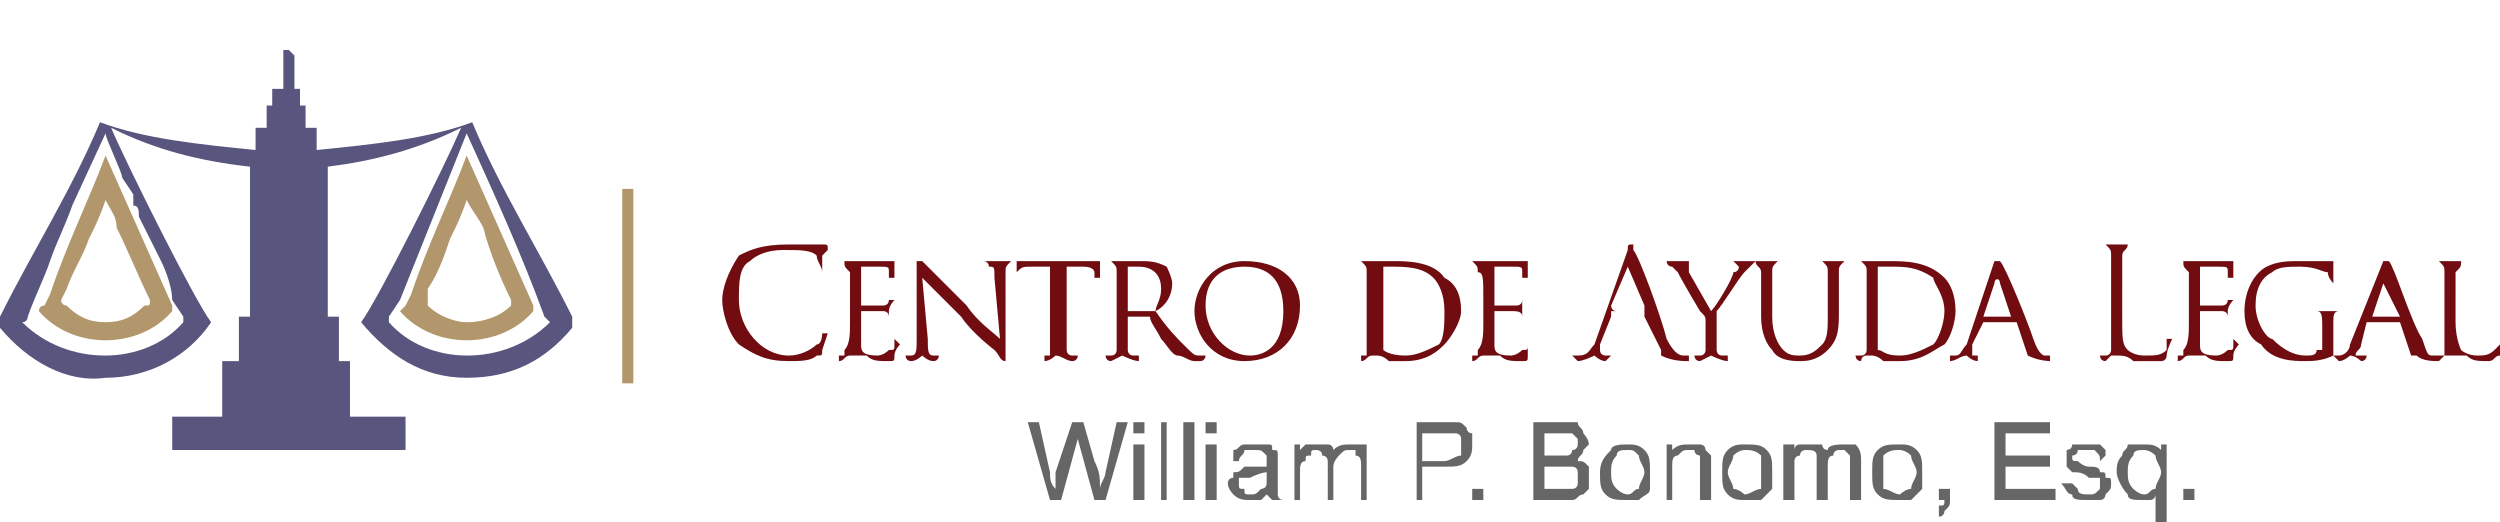 <?xml version="1.0" encoding="UTF-8"?>
<!DOCTYPE svg PUBLIC "-//W3C//DTD SVG 1.0//EN" "http://www.w3.org/TR/2001/REC-SVG-20010904/DTD/svg10.dtd">
<!-- Creator: CorelDRAW X7 -->
<svg xmlns="http://www.w3.org/2000/svg" xml:space="preserve" width="450px" height="94px" version="1.0" shape-rendering="geometricPrecision" text-rendering="geometricPrecision" image-rendering="optimizeQuality" fill-rule="evenodd" clip-rule="evenodd"
viewBox="0 0 450 94"
 xmlns:xlink="http://www.w3.org/1999/xlink">
 <g id="Capa_x0020_1">
  <g id="_1327020132704">
   <path fill="#58557E" d="M19 24c0,1 3,7 3,8l2 3c0,1 0,1 0,2 1,0 1,1 1,2l4 8c1,2 2,5 2,7l2 3c0,0 0,1 0,1 -7,8 -21,8 -29,0 1,0 1,-1 1,-1 1,-3 3,-7 4,-10 1,-3 3,-7 4,-10l6 -13 0 0zm65 0c-4,10 -8,20 -12,30l-2 3c0,0 0,1 0,1 7,8 21,8 29,0 0,0 -1,-1 -1,-1 -4,-11 -9,-22 -14,-33zm-66 -2c-5,12 -12,23 -18,35 0,1 0,1 0,1 0,0 0,1 0,1 5,6 12,10 19,9 8,0 15,-4 19,-10 -3,-4 -15,-28 -18,-35 8,4 16,6 25,7l0 27 -2 0 0 8 -3 0 0 10 -9 0 0 6c9,0 33,0 42,0l0 -6 -10 0 0 -10 -2 0 0 -8 -2 0 0 -27c8,-1 16,-3 24,-7 -3,7 -15,31 -18,35 5,6 11,10 19,10 8,0 14,-3 19,-9 0,0 0,-1 0,-1 0,0 0,0 0,-1 -6,-12 -13,-23 -18,-35 -8,3 -18,4 -28,5l0 -4 -2 0 0 -4 -1 0 0 -3 -1 0 0 -2 0 0 0 -4 -1 -1 0 0 0 -9 0 0 0 9 -1 0 0 1 0 4 0 0 0 2 -2 0 0 3 -1 0 0 4 -2 0 0 4c-10,-1 -20,-2 -28,-5l0 0z"/>
   <g>
    <path fill="#710D11" fill-rule="nonzero" d="M142 65c2,0 4,0 5,-1 1,0 1,0 1,-1 0,0 1,-3 1,-3 0,0 0,0 -1,0 0,0 0,0 0,0 0,0 0,2 -1,2 -1,1 -3,2 -5,2 -5,0 -9,-5 -9,-10 0,-3 0,-6 2,-7 1,-1 3,-2 6,-2 3,0 5,0 6,1 0,1 1,2 1,3 0,0 0,0 0,0 0,0 0,0 0,0 0,0 0,-2 0,-3 1,-1 1,-1 1,-1 0,-1 0,-1 -1,-1 -1,0 -1,0 -3,0 -1,0 -2,0 -3,0 -5,0 -7,1 -9,2 -2,3 -3,6 -3,8 0,2 1,6 3,8 3,2 5,3 9,3zm11 -7c0,2 0,4 -1,5 0,0 0,1 0,1 0,0 -1,0 -1,0 0,0 0,0 0,0 0,0 0,1 0,1 1,0 1,-1 2,-1 0,0 1,0 1,0 0,0 1,0 2,0 1,1 2,1 4,1 1,0 1,0 1,-1 0,-1 1,-2 1,-2 0,0 -1,-1 -1,-1 0,0 0,0 0,1 0,1 0,1 -1,1 -1,1 -2,1 -2,1 -3,0 -3,-1 -3,-2 0,-1 0,-3 0,-4l0 -2c0,0 0,0 0,0 0,0 3,0 4,0 0,0 1,0 1,1 0,0 0,0 0,0 0,0 0,0 0,0 0,0 0,0 0,0 0,0 0,-1 0,-1 0,-1 1,-2 1,-2 0,0 0,0 -1,0 0,0 0,0 0,0 0,1 -1,1 -1,1 -1,0 -4,0 -4,0 0,0 0,0 0,0l0 -7c0,0 0,0 0,0 0,0 3,0 3,0 2,0 2,0 2,1 0,0 0,0 0,1 0,0 0,0 0,0 1,0 1,0 1,0 0,-1 0,-2 0,-2 0,-1 0,-1 0,-1 0,0 0,0 0,0 0,0 0,0 0,0 -1,0 -1,0 -2,0 0,0 -5,0 -5,0 0,0 -2,0 -3,0 0,0 0,0 0,0 0,0 0,0 0,0 0,0 0,0 1,0 0,1 0,1 1,2 0,0 0,1 0,5l0 4zm13 -8c1,1 4,4 7,7 2,3 6,6 6,6 1,1 1,2 2,2 0,0 0,0 0,-2l0 -14c0,-1 0,-1 1,-2 0,0 0,0 0,0 0,0 1,0 1,0 0,0 -1,0 -1,0 -1,0 -2,0 -2,0 0,0 -1,0 -2,0 -1,0 -1,0 -1,0 0,0 0,0 0,0 0,0 1,0 1,1 1,0 1,0 1,2l1 11c-1,-1 -4,-3 -6,-6 -4,-4 -7,-7 -8,-8 0,0 0,0 -1,0 0,0 0,0 0,1l0 13c0,2 0,3 -1,3 0,0 0,0 -1,0 0,0 0,0 0,0 0,0 0,1 1,1 1,0 2,-1 2,-1 0,0 1,1 2,1 1,0 1,-1 1,-1 0,0 0,0 0,0 0,0 -1,0 -1,0 -1,0 -1,-1 -1,-3l-1 -11zm26 -2l3 0c2,0 2,1 2,1l0 1c0,0 0,0 1,0 0,0 0,0 0,0 0,-1 0,-2 0,-3 0,0 0,0 0,0 0,0 -1,0 -1,0 0,0 -1,0 -2,0l-9 0c0,0 -1,0 -2,0 0,0 0,0 -1,0 0,0 0,0 0,0 0,0 0,2 0,3 0,0 0,0 0,0 0,0 0,0 0,0 0,-1 0,-1 0,-1 1,-1 1,-1 3,-1l3 0 0 10c0,2 0,4 0,5 0,0 0,1 0,1 -1,0 -1,0 -1,0 0,0 0,0 0,0 0,0 0,1 0,1 1,0 2,-1 2,-1 1,0 2,1 3,1 1,0 1,-1 1,-1 0,0 0,0 0,0 -1,0 -1,0 -1,0 -1,0 -1,-1 -1,-1 0,-1 0,-3 0,-5l0 -10zm9 10c0,2 0,4 0,5 0,0 0,1 -1,1 0,0 0,0 -1,0 0,0 0,0 0,0 0,0 0,1 1,1 0,0 2,-1 2,-1 0,0 2,1 3,1 0,0 0,-1 0,-1 0,0 0,0 0,0 0,0 -1,0 -1,0 -1,0 -1,-1 -1,-1 0,-1 0,-3 0,-5l0 -1c0,0 0,0 0,0l3 0c0,0 0,0 1,0 0,1 1,2 2,4 1,1 2,3 3,3 1,0 2,1 3,1l1 0c1,0 1,-1 1,-1 0,0 0,0 0,0 0,0 -1,0 -1,0 -1,0 -1,0 -3,-2 -1,-1 -3,-3 -5,-6 2,-1 3,-3 3,-5 0,-1 -1,-3 -1,-3 -2,-1 -3,-1 -5,-1 -1,0 -3,0 -3,0 0,0 -2,0 -3,0 0,0 0,0 0,0 0,0 0,0 0,0 0,0 1,0 1,0 1,1 1,1 1,2 0,0 0,1 0,5l0 4zm2 -10c0,0 0,0 0,0 0,0 1,0 2,0 2,0 4,1 4,4 0,2 -1,3 -1,4 -1,0 -2,0 -2,0 -1,0 -2,0 -3,0 0,0 0,0 0,0l0 -8zm12 8c0,4 3,9 9,9 6,0 10,-4 10,-10 0,-5 -4,-8 -10,-8 -6,0 -9,5 -9,9zm2 -1c0,-5 3,-7 7,-7 4,0 7,2 7,8 0,7 -4,8 -6,8 -4,0 -8,-4 -8,-9zm50 3c0,2 0,4 -1,5 0,0 0,1 0,1 0,0 -1,0 -1,0 0,0 0,0 0,0 0,0 0,1 0,1 1,0 1,-1 2,-1 0,0 1,0 1,0 0,0 1,0 2,0 1,1 2,1 4,1 1,0 1,0 1,-1 0,-1 0,-2 0,-2 0,0 0,-1 0,-1 0,0 0,0 0,1 0,1 0,1 -1,1 -1,1 -2,1 -2,1 -3,0 -3,-1 -3,-2 0,-1 0,-3 0,-4l0 -2c0,0 0,0 0,0 0,0 3,0 3,0 1,0 2,0 2,1 0,0 0,0 0,0 0,0 0,0 0,0 0,0 0,0 0,0 0,0 0,-1 0,-1 0,-1 0,-2 0,-2 0,0 0,0 0,0 0,0 0,0 0,0 0,1 -1,1 -1,1 -1,0 -4,0 -4,0 0,0 0,0 0,0l0 -7c0,0 0,0 0,0 0,0 3,0 3,0 2,0 2,0 2,1 0,0 0,0 0,1 0,0 0,0 0,0 0,0 1,0 1,0 0,-1 0,-2 0,-2 0,-1 0,-1 0,-1 0,0 0,0 0,0 0,0 0,0 -1,0 0,0 0,0 -1,0 0,0 -5,0 -5,0 -1,0 -2,0 -3,0 0,0 -1,0 -1,0 0,0 1,0 1,0 0,0 0,0 0,0 1,1 1,1 1,2 1,0 1,1 1,5l0 4zm20 4c-1,1 -1,2 -3,2 0,0 0,0 0,0 0,0 -1,0 -1,0 0,0 1,1 1,1 1,0 3,-1 3,-1 0,0 1,1 2,1 0,0 1,-1 1,-1 0,0 -1,0 -1,0l0 0c0,0 -1,0 -1,-1 0,0 0,-1 0,-1l2 -5c0,0 0,-1 0,-1l6 0c0,0 0,1 0,1l3 6c0,1 0,1 0,1 0,0 0,0 0,0 0,0 0,0 0,0 2,1 4,1 5,1 0,0 0,-1 0,-1 0,0 0,0 0,0 0,0 -1,0 -1,0 -1,0 -2,-1 -3,-3 -1,-4 -5,-15 -6,-16 0,-1 0,-1 0,-1 -1,0 -1,0 -1,1l-6 17zm4 -6c-1,0 -1,-1 -1,-1l3 -7c0,0 0,0 0,0l3 7c0,0 0,1 0,1l-5 0zm16 4c0,1 0,2 0,3 0,0 0,1 -1,1 0,0 0,0 -1,0 0,0 0,0 0,0 0,0 0,1 1,1 0,0 2,-1 2,-1 0,0 2,1 3,1 0,0 0,-1 0,-1 0,0 0,0 0,0 0,0 -1,0 -1,0 -1,0 -1,-1 -1,-1 0,-1 0,-2 0,-3l0 -2c0,0 0,-1 0,-2 1,-1 4,-6 5,-7 1,-1 1,-1 1,-1 1,-1 1,-1 1,-1 1,0 1,0 1,0 0,0 0,0 -1,0 0,0 -2,0 -2,0 0,0 -1,0 -2,0 0,0 0,0 0,0 0,0 0,0 0,0 1,1 1,1 1,1 0,0 0,1 -1,1 0,1 -3,6 -4,7l-4 -7c0,-1 0,-1 0,-1 0,0 0,0 0,-1 0,0 0,0 0,0 0,0 0,0 0,0 -1,0 -2,0 -2,0 0,0 -2,0 -2,0 -1,0 -1,0 -1,0 0,0 0,0 1,0 0,0 0,1 1,1 0,0 1,1 1,1 1,2 4,7 4,7 1,1 1,1 1,2l0 2zm10 -3c0,3 1,5 2,6 1,2 4,2 5,2 1,0 3,0 5,-2 2,-2 2,-4 2,-7l0 -2c0,-4 0,-5 0,-5 0,-1 0,-1 1,-2 0,0 0,0 0,0 1,0 1,0 1,0 0,0 0,0 -1,0 0,0 -2,0 -2,0 0,0 -1,0 -2,0 -1,0 -1,0 -1,0 0,0 0,0 0,0 1,0 1,0 1,0 1,1 1,1 1,2 0,0 0,1 0,5l0 3c0,2 0,4 -1,5 -1,1 -2,2 -4,2 -1,0 -2,0 -3,-1 -1,-1 -2,-3 -2,-6l0 -3c0,-4 0,-5 0,-5 0,-1 0,-1 1,-2 0,0 0,0 0,0 0,0 1,0 1,0 0,0 -1,0 -1,0 -1,0 -2,0 -2,0 0,0 -2,0 -3,0 0,0 0,0 0,0 0,0 0,0 0,0 0,0 0,0 1,0 0,1 1,1 1,2 0,0 0,1 0,5l0 3zm19 1c0,2 0,4 0,5 0,0 0,1 -1,1 0,0 0,0 -1,0 0,0 0,0 0,0 0,0 0,1 1,1 0,0 0,-1 1,-1 0,0 1,0 1,0 0,0 1,0 2,1 1,0 2,0 3,0 4,0 6,-2 8,-3 1,-1 2,-4 2,-6 0,-3 -1,-5 -2,-6 -3,-3 -7,-3 -10,-3 -1,0 -3,0 -3,0 0,0 -2,0 -3,0 0,0 0,0 0,0 0,0 0,0 0,0 0,0 1,0 1,0 1,1 1,1 1,2 0,0 0,1 0,5l0 4zm2 -10c0,0 0,0 0,0 1,0 1,0 2,0 3,0 5,0 8,2 0,1 2,3 2,6 0,2 -1,5 -2,6 -2,1 -4,2 -6,2 -3,0 -3,-1 -4,-1 0,0 0,-1 0,-2 0,0 0,-2 0,-5l0 -8zm16 14c-1,1 -1,2 -2,2 -1,0 -1,0 -1,0 0,0 0,0 0,0 0,0 0,1 0,1 1,0 2,-1 3,-1 0,0 1,1 2,1 0,0 0,-1 0,-1 0,0 0,0 0,0l0 0c-1,0 -1,0 -1,0 0,-1 0,-1 0,-2l2 -4c0,0 0,0 0,0l5 0c0,0 0,0 1,0l2 6c0,0 0,0 -1,0 0,0 0,0 0,0 0,0 1,0 1,0 2,1 4,1 4,1 0,0 0,-1 0,-1 0,0 0,0 0,0 0,0 0,0 -1,0 0,0 -1,0 -2,-3 -1,-3 -5,-13 -6,-14 0,0 0,0 0,0 0,0 0,0 -1,0l-5 15zm3 -5c0,0 0,0 0,0l2 -6c0,-1 1,-1 1,0l2 6c0,0 0,0 0,0l-5 0zm25 -5c0,-4 0,-5 0,-6 0,-1 1,-1 1,-2 1,0 1,0 1,0 1,0 1,0 1,0 0,0 -1,0 -1,0 -1,0 -3,0 -3,0 0,0 -2,0 -3,0 0,0 0,0 0,0 0,0 0,0 0,0 0,0 1,0 1,0 1,1 1,1 1,2 0,1 0,2 0,6l0 5c0,2 0,4 0,6 0,0 0,1 -1,1 0,0 0,0 -1,0 0,0 0,0 0,0 0,0 0,1 1,1 0,0 1,-1 1,-1 1,0 1,0 1,0 1,0 2,0 3,1 1,0 3,0 5,0 1,0 1,-1 1,-1 0,-1 1,-3 1,-3 0,0 0,0 -1,0 0,0 0,0 0,0 0,1 0,1 0,2 -1,1 -2,1 -4,1 -2,0 -3,-1 -3,-1 -1,-1 -1,-2 -1,-6l0 -5zm12 6c0,2 0,4 -1,5 0,0 0,1 0,1 0,0 -1,0 -1,0 0,0 0,0 0,0 0,0 0,1 0,1 1,0 1,-1 2,-1 0,0 1,0 1,0 0,0 1,0 2,0 1,1 2,1 4,1 1,0 1,0 1,-1 0,-1 1,-2 1,-2 0,0 -1,-1 -1,-1 0,0 0,0 0,1 0,1 0,1 -1,1 -1,1 -2,1 -2,1 -3,0 -3,-1 -3,-2 0,-1 0,-3 0,-4l0 -2c0,0 0,0 0,0 0,0 3,0 4,0 0,0 1,0 1,1 0,0 0,0 0,0 0,0 0,0 0,0 0,0 0,0 0,0 0,0 0,-1 0,-1 0,-1 1,-2 1,-2 0,0 0,0 -1,0 0,0 0,0 0,0 0,1 -1,1 -1,1 -1,0 -4,0 -4,0 0,0 0,0 0,0l0 -7c0,0 0,0 0,0 0,0 3,0 3,0 2,0 2,0 2,1 0,0 0,0 0,1 0,0 0,0 0,0 1,0 1,0 1,0 0,-1 0,-2 0,-2 0,-1 0,-1 0,-1 0,0 0,0 0,0 0,0 0,0 0,0 -1,0 -1,0 -2,0 0,0 -5,0 -5,0 0,0 -2,0 -3,0 0,0 0,0 0,0 0,0 0,0 0,0 0,0 0,0 1,0 0,1 0,1 1,2 0,0 0,1 0,5l0 4zm24 5c0,0 0,0 -1,0 0,1 -1,1 -2,1 -2,0 -4,-1 -6,-3 -1,0 -3,-3 -3,-6 0,-3 1,-5 3,-6 1,-1 3,-1 5,-1 3,0 4,1 5,1 0,1 1,2 1,2 0,0 0,0 0,0 0,0 0,0 0,0 0,-3 0,-3 0,-3 0,-1 0,-1 0,-1 -1,0 -2,0 -2,0 -1,0 -2,0 -4,0 -2,0 -4,0 -6,1 -2,1 -4,4 -4,8 0,3 1,5 3,6 2,3 6,3 8,3 1,0 3,0 5,-1 0,0 0,0 0,-1l0 -3c0,-1 0,-2 0,-2 0,-1 0,-2 1,-2 0,0 0,0 1,0 0,0 0,0 0,0 0,0 0,0 -1,0 0,0 -2,0 -2,0 0,0 -2,0 -3,0 0,0 0,0 0,0 0,0 0,0 0,0 0,0 1,0 1,0 1,0 1,1 1,3l0 4z"/>
    <path fill="#710D11" fill-rule="nonzero" d="M423 62c0,1 -1,2 -2,2 0,0 0,0 0,0 -1,0 -1,0 -1,0 0,0 1,1 1,1 1,0 2,-1 2,-1 1,0 2,1 2,1 1,0 1,-1 1,-1 0,0 0,0 0,0l-1 0c0,0 -1,0 -1,0 0,-1 1,-1 1,-2l1 -4c0,0 0,0 0,0l6 0c0,0 0,0 0,0l2 6c0,0 0,0 0,0 0,0 0,0 0,0 0,0 0,0 1,0 1,1 3,1 4,1 0,0 0,-1 0,-1 0,0 0,0 0,0 0,0 -1,0 -1,0 -1,0 -1,0 -2,-3 -2,-3 -5,-13 -6,-14 0,0 0,0 0,0 -1,0 -1,0 -1,0l-6 15zm4 -5c0,0 0,0 0,0l2 -6c0,-1 0,-1 0,0l3 6c0,0 0,0 0,0l-5 0zm15 -3c0,-4 0,-5 0,-5 1,-1 1,-1 1,-2 1,0 1,0 1,0 0,0 0,0 0,0 0,0 0,0 0,0 -1,0 -3,0 -3,0 0,0 -1,0 -2,0 -1,0 -1,0 -1,0 0,0 0,0 0,0 1,0 1,0 1,0 1,1 1,1 1,2 0,0 0,1 0,5l0 4c0,2 0,4 0,5 0,0 0,1 0,1 -1,0 -1,0 -1,0 0,0 0,0 0,0 0,0 0,1 0,1 0,0 1,-1 1,-1 1,0 1,0 1,0 1,0 2,0 3,0 1,1 2,1 4,1 1,0 1,-1 2,-1 0,-1 0,-2 0,-2 0,-1 0,-1 0,-1 0,0 0,0 0,1 0,0 -1,1 -1,1 -1,1 -2,1 -3,1 -2,0 -3,-1 -3,-1 0,0 -1,-2 -1,-5l0 -4zm-196 4c0,2 0,4 0,5 0,0 0,1 0,1 -1,0 -1,0 -1,0 0,0 0,0 0,0 0,0 0,1 0,1 1,0 1,-1 2,-1 0,0 1,0 1,0 0,0 1,0 2,1 1,0 2,0 3,0 4,0 6,-2 7,-3 1,-1 3,-4 3,-6 0,-3 -1,-5 -3,-6 -2,-3 -7,-3 -9,-3 -2,0 -3,0 -3,0 -1,0 -2,0 -3,0 0,0 -1,0 -1,0 0,0 1,0 1,0 0,0 0,0 0,0 1,1 1,1 1,2 0,0 0,1 0,5l0 4zm3 -10c0,0 0,0 0,0 0,0 1,0 1,0 3,0 6,0 8,2 1,1 2,3 2,6 0,2 0,5 -1,6 -2,1 -4,2 -6,2 -3,0 -4,-1 -4,-1 0,0 0,-1 0,-2 0,0 0,-2 0,-5l0 -8z"/>
   </g>
   <polygon fill="#58557E" points="47,32 49,32 49,24 49,24 49,20 50,20 50,17 53,17 53,20 54,20 54,24 55,24 55,32 56,32 56,59 58,59 58,67 60,67 60,77 70,77 70,79 34,79 34,77 43,77 43,67 45,67 45,59 47,59 47,32 "/>
   <polygon fill="#B1976B" fill-rule="nonzero" points="113,34 113,69 113,69 113,34 "/>
   <polygon fill="#B1976B" fill-rule="nonzero" points="114,34 114,69 114,69 113,69 113,69 112,69 112,69 112,34 112,34 113,34 113,34 114,34 "/>
   <path fill="#B1976B" d="M84 28c-3,8 -7,16 -10,25l-1 2c0,0 -1,1 -1,1 6,7 18,7 24,0 0,0 0,0 0,-1 -4,-9 -8,-18 -12,-27zm0 8c-1,3 -2,5 -3,7 -1,3 -2,6 -4,9l0 0 0 2 0 0c0,0 0,0 0,0 0,0 0,0 0,0 0,1 0,1 0,1 2,2 5,3 7,3 3,0 6,-1 8,-3 0,0 0,0 0,-1 0,0 0,0 0,0 -2,-4 -4,-9 -5,-13 -1,-2 -2,-3 -3,-5l0 0z"/>
   <path fill="#B1976B" d="M19 28c-3,8 -7,16 -10,25l-1 2c-1,0 -1,1 -1,1 6,7 18,7 24,0 0,0 0,0 0,-1 -4,-9 -8,-18 -12,-27zm0 8c-1,3 -2,5 -3,7 -1,3 -3,6 -4,9l0 0 -1 2 0 0c0,0 0,0 0,0 0,0 0,0 0,0 0,1 1,1 1,1 2,2 4,3 7,3 3,0 5,-1 7,-3 1,0 1,0 1,-1 0,0 0,0 0,0 -2,-4 -4,-9 -6,-13 0,-2 -1,-3 -2,-5l0 0z"/>
   <path fill="#666666" fill-rule="nonzero" d="M189 90l-4 -14 2 0 2 9c0,1 0,2 1,3 0,-1 0,-2 0,-3l3 -9 2 0 2 7c1,2 1,3 1,5 0,-1 1,-2 1,-3l2 -9 2 0 -4 14 -2 0 -3 -11c0,-1 0,-1 0,-1 0,0 0,1 0,1l-3 11 -2 0zm15 -12l0 -2 2 0 0 2 -2 0zm0 12l0 -10 2 0 0 10 -2 0zm5 0l0 -14 1 0 0 14 -1 0zm4 0l0 -14 2 0 0 14 -2 0zm4 -12l0 -2 2 0 0 2 -2 0zm0 12l0 -10 2 0 0 10 -2 0zm11 -1c0,0 -1,1 -1,1 -1,0 -2,0 -2,0 -1,0 -2,0 -3,-1 0,0 -1,-1 -1,-2 0,0 0,-1 1,-1 0,0 0,-1 0,-1 1,0 1,0 2,-1 0,0 1,0 1,0 2,0 3,0 3,0 0,-1 0,-1 0,-1 0,-1 0,-1 0,-1 -1,-1 -1,-1 -2,-1 -1,0 -2,0 -2,0 0,1 -1,1 -1,2l-1 0c0,-1 0,-2 0,-2 1,0 1,-1 2,-1 0,0 1,0 2,0 1,0 2,0 2,0 1,0 1,0 1,1 1,0 1,0 1,1 0,0 0,1 0,1l0 3c0,1 0,2 0,3 0,0 0,1 1,1l-2 0c0,0 -1,-1 -1,-1zm0 -4c0,0 -1,0 -3,1 0,0 -1,0 -1,0 0,0 -1,0 -1,0 0,1 0,1 0,1 0,1 0,1 1,1 0,1 0,1 1,1 1,0 1,0 2,-1 0,0 1,0 1,-1 0,0 0,-1 0,-1l0 -1zm5 5l0 -10 1 0 0 1c0,0 1,-1 1,-1 1,0 2,0 2,0 1,0 2,0 2,0 1,0 1,1 1,1 1,-1 2,-1 3,-1 1,0 2,0 3,0 0,1 0,2 0,3l0 7 -1 0 0 -6c0,-1 0,-2 -1,-2 0,0 0,0 0,-1 0,0 -1,0 -1,0 -1,0 -1,0 -2,1 0,0 -1,1 -1,2l0 6 -1 0 0 -7c0,0 0,-1 -1,-1 0,-1 -1,-1 -1,-1 -1,0 -1,0 -1,1 -1,0 -1,0 -1,1 -1,0 -1,1 -1,2l0 5 -1 0zm22 0l0 -14 5 0c1,0 1,0 2,0 1,0 1,0 2,1 0,0 0,1 1,1 0,1 0,1 0,2 0,1 0,2 -1,3 -1,1 -2,1 -4,1l-4 0 0 6 -1 0zm1 -7l4 0c1,0 2,-1 3,-1 0,0 0,-1 0,-2 0,0 0,-1 0,-1 0,-1 -1,-1 -1,-1 -1,0 -1,0 -2,0l-4 0 0 5zm9 7l0 -2 2 0 0 2 -2 0zm11 0l0 -14 5 0c1,0 2,0 3,0 0,1 1,1 1,2 0,0 1,1 1,2 0,0 -1,1 -1,1 0,1 -1,1 -1,2 1,0 1,0 2,1 0,0 0,1 0,2 0,1 0,1 0,2 0,0 -1,1 -1,1 -1,0 -1,1 -2,1 0,0 -1,0 -2,0l-5 0zm2 -8l3 0c0,0 1,0 1,0 1,0 1,-1 1,-1 1,0 1,-1 1,-1 0,-1 0,-1 0,-1 -1,-1 -1,-1 -1,-1 -1,0 -2,0 -3,0l-2 0 0 4zm0 6l3 0c1,0 1,0 1,0 1,0 1,0 1,0 1,0 1,-1 1,-1 0,0 0,-1 0,-1 0,-1 0,-1 0,-1 0,-1 -1,-1 -1,-1 -1,0 -1,0 -2,0l-3 0 0 4zm10 -3c0,-2 1,-3 2,-4 0,-1 2,-1 3,-1 1,0 2,0 3,1 1,1 1,2 1,4 0,1 0,2 0,3 0,1 -1,1 -2,2 -1,0 -1,0 -2,0 -2,0 -3,0 -4,-1 -1,-1 -1,-2 -1,-4zm2 0c0,1 0,2 1,3 0,0 1,1 2,1 1,0 1,-1 2,-1 0,-1 1,-2 1,-3 0,-1 -1,-2 -1,-3 -1,-1 -1,-1 -2,-1 -1,0 -2,0 -2,1 -1,1 -1,2 -1,3zm10 5l0 -10 1 0 0 1c1,-1 2,-1 3,-1 1,0 1,0 2,0 0,0 1,0 1,1 0,0 1,1 1,1 0,0 0,1 0,2l0 6 -2 0 0 -6c0,-1 0,-1 0,-2 0,0 -1,0 -1,-1 0,0 -1,0 -1,0 -1,0 -1,0 -2,1 -1,0 -1,1 -1,2l0 6 -1 0zm10 -5c0,-2 0,-3 1,-4 1,-1 2,-1 3,-1 2,0 3,0 4,1 1,1 1,2 1,4 0,1 0,2 0,3 -1,1 -1,1 -2,2 -1,0 -2,0 -3,0 -1,0 -2,0 -3,-1 -1,-1 -1,-2 -1,-4zm1 0c0,1 1,2 1,3 1,0 2,1 2,1 1,0 2,-1 3,-1 0,-1 0,-2 0,-3 0,-1 0,-2 0,-3 -1,-1 -2,-1 -3,-1 0,0 -1,0 -2,1 0,1 -1,2 -1,3zm10 5l0 -10 2 0 0 1c0,0 0,-1 1,-1 1,0 1,0 2,0 1,0 1,0 2,0 0,0 0,1 1,1 0,-1 2,-1 3,-1 1,0 2,0 2,0 1,1 1,2 1,3l0 7 -2 0 0 -6c0,-1 0,-2 0,-2 0,0 0,0 -1,-1 0,0 0,0 -1,0 0,0 -1,0 -1,1 -1,0 -1,1 -1,2l0 6 -2 0 0 -7c0,0 0,-1 0,-1 0,-1 -1,-1 -2,-1 0,0 -1,0 -1,1 0,0 -1,0 -1,1 0,0 0,1 0,2l0 5 -2 0zm16 -5c0,-2 0,-3 1,-4 1,-1 2,-1 4,-1 1,0 2,0 3,1 1,1 1,2 1,4 0,1 0,2 0,3 -1,1 -1,1 -2,2 -1,0 -2,0 -2,0 -2,0 -3,0 -4,-1 -1,-1 -1,-2 -1,-4zm2 0c0,1 0,2 0,3 1,0 2,1 3,1 0,0 1,-1 2,-1 0,-1 1,-2 1,-3 0,-1 -1,-2 -1,-3 -1,-1 -2,-1 -2,-1 -1,0 -2,0 -3,1 0,1 0,2 0,3zm10 5l0 -2 2 0 0 2c0,1 0,1 -1,2 0,0 0,1 -1,1l0 -1c0,0 0,0 0,-1 1,0 1,0 1,-1l-1 0zm10 0l0 -14 10 0 0 2 -8 0 0 4 8 0 0 2 -8 0 0 4 9 0 0 2 -11 0zm12 -3l2 0c0,0 1,1 1,1 0,1 1,1 2,1 1,0 1,0 2,-1 0,0 0,0 0,-1 0,0 0,-1 0,-1 -1,0 -1,0 -2,0 -1,-1 -2,-1 -3,-1 0,0 -1,-1 -1,-1 0,-1 0,-1 0,-1 0,-1 0,-1 0,-2 0,0 1,0 1,-1 0,0 1,0 1,0 0,0 1,0 1,0 1,0 2,0 3,0 0,0 1,1 1,1 0,0 0,1 0,1l-1 1c0,-1 0,-1 -1,-2 0,0 -1,0 -1,0 -1,0 -2,0 -2,0 0,1 -1,1 -1,1 0,1 0,1 1,1 0,0 0,0 0,0 0,0 1,1 2,1 1,0 2,0 2,1 1,0 1,0 1,1 1,0 1,0 1,1 0,1 0,1 -1,2 0,0 0,1 -1,1 -1,0 -1,0 -2,0 -2,0 -3,0 -3,-1 -1,0 -1,-1 -2,-2zm17 7l0 -5c0,0 0,1 -1,1 0,0 -1,0 -1,0 -2,0 -3,0 -3,-1 -1,-1 -2,-3 -2,-4 0,-1 0,-2 1,-3 0,-1 1,-1 1,-2 1,0 2,0 3,0 1,0 2,0 3,1l0 -1 1 0 0 14 -2 0zm-5 -9c0,1 0,2 1,3 0,0 1,1 2,1 1,0 1,-1 2,-1 0,-1 1,-2 1,-3 0,-1 -1,-2 -1,-3 -1,-1 -2,-1 -2,-1 -1,0 -2,0 -2,1 -1,1 -1,2 -1,3zm10 5l0 -2 2 0 0 2 -2 0z"/>
  </g>
 </g>
</svg>
